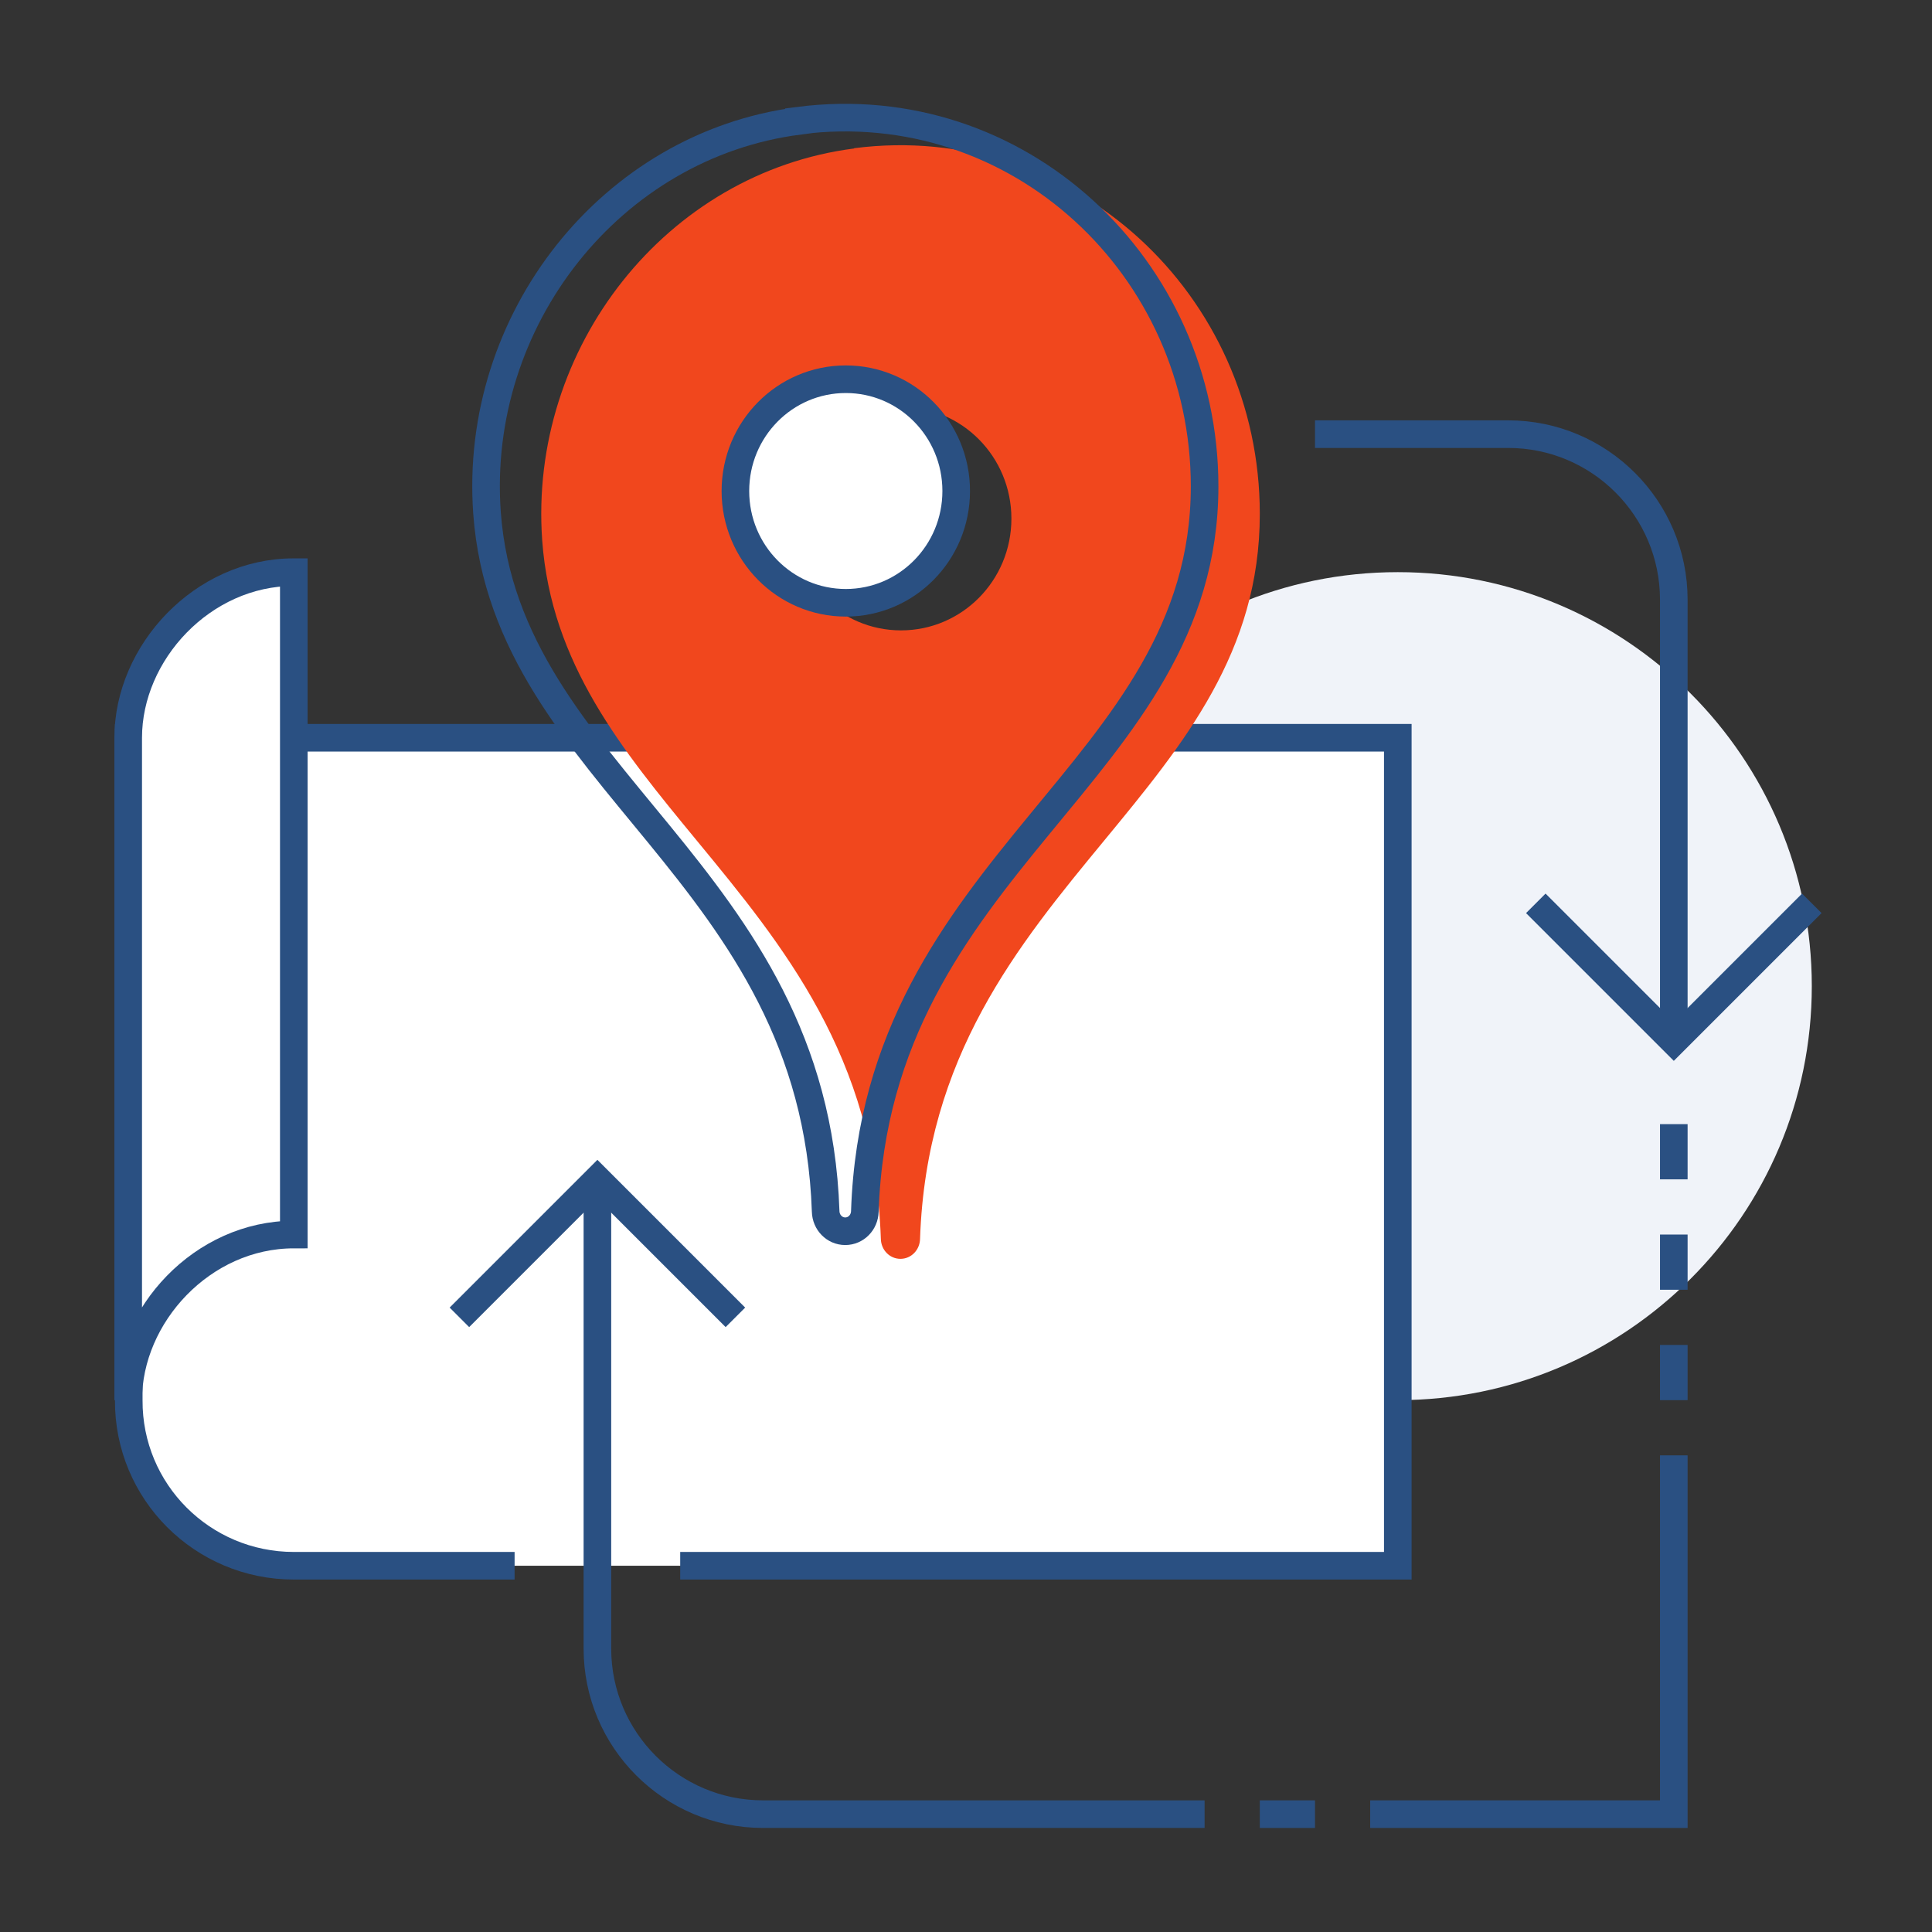 <svg width="70" height="70" viewBox="0 0 70 70" fill="none" xmlns="http://www.w3.org/2000/svg">
<rect x="0" y="0" width="70" height="70" fill="#333333" stroke="none"/>
<g clip-path="url(#clip0_467_24691)">
<path d="M50.645 50.73C58.929 50.73 65.645 44.014 65.645 35.73C65.645 27.446 58.929 20.73 50.645 20.73C42.361 20.73 35.645 27.446 35.645 35.73C35.645 44.014 42.361 50.73 50.645 50.73Z" fill="#F0F3F9"/>
<path d="M4.665 26.73V50.73C4.645 54.05 7.335 56.73 10.645 56.73H50.645V26.73H4.665Z" fill="white"/>
<path d="M24.645 56.73H50.645V26.73H4.665V50.73C4.645 54.05 7.335 56.73 10.645 56.73H18.645" stroke="#2A5082" stroke-miterlimit="10"/>
<path d="M4.645 50.73C4.645 47.65 7.335 44.73 10.645 44.73V20.73C7.335 20.73 4.645 23.65 4.645 26.73V50.73Z" fill="white" stroke="#2A5082" stroke-miterlimit="10"/>
<path fill-rule="evenodd" clip-rule="evenodd" d="M19.645 19.58C19.145 12.58 24.155 6.25 30.945 5.38V5.37C38.885 4.35 45.645 10.68 45.645 18.62C45.645 23.613 42.907 26.934 40.013 30.447C36.878 34.25 33.559 38.276 33.335 44.89C33.325 45.29 33.015 45.61 32.625 45.61C32.235 45.61 31.925 45.29 31.915 44.89C31.69 38.278 28.374 34.252 25.241 30.45C22.537 27.167 19.97 24.051 19.645 19.58ZM32.645 22.84C34.855 22.84 36.645 21.03 36.645 18.79C36.645 16.55 34.855 14.74 32.645 14.74C30.435 14.74 28.645 16.55 28.645 18.79C28.645 21.03 30.435 22.84 32.645 22.84Z" fill="#F1471D"/>
<path d="M28.945 4.38C22.155 5.25 17.145 11.58 17.645 18.58C18.345 28.23 29.495 31.57 29.915 43.89C29.925 44.29 30.235 44.61 30.625 44.61C31.015 44.61 31.325 44.29 31.335 43.89C31.765 31.17 43.645 28.02 43.645 17.62C43.645 9.68 36.885 3.35 28.945 4.37V4.38Z" stroke="#2A5082" stroke-miterlimit="10"/>
<path d="M34.645 17.79C34.645 20.03 32.855 21.84 30.645 21.84C28.435 21.84 26.645 20.03 26.645 17.79C26.645 15.55 28.435 13.74 30.645 13.74C32.855 13.74 34.645 15.55 34.645 17.79Z" fill="white" stroke="#2A5082" stroke-miterlimit="10"/>
<path d="M47.645 15.73H54.645C57.955 15.73 60.645 18.42 60.645 21.73V37.73" stroke="#2A5082" stroke-miterlimit="10"/>
<path d="M55.645 32.73L60.645 37.73L65.645 32.73" stroke="#2A5082" stroke-miterlimit="10"/>
<path d="M49.645 65.73H60.645V52.73" stroke="#2A5082" stroke-miterlimit="10"/>
<path d="M21.645 42.73V59.73C21.645 63.04 24.335 65.73 27.645 65.73H43.645" stroke="#2A5082" stroke-miterlimit="10"/>
<path d="M26.645 47.73L21.645 42.73L16.645 47.73" stroke="#2A5082" stroke-miterlimit="10"/>
<path d="M60.645 40.73V42.73" stroke="#2A5082" stroke-miterlimit="10"/>
<path d="M60.645 44.73V46.73" stroke="#2A5082" stroke-miterlimit="10"/>
<path d="M60.645 48.73V50.73" stroke="#2A5082" stroke-miterlimit="10"/>
<path d="M47.645 65.73H45.645" stroke="#2A5082" stroke-miterlimit="10"/>
</g>
<defs>
<clipPath id="clip0_467_24691">
<rect width="62.71" height="63.46" fill="white" transform="translate(3.645 3.27)"/>
</clipPath>
</defs>
</svg>
